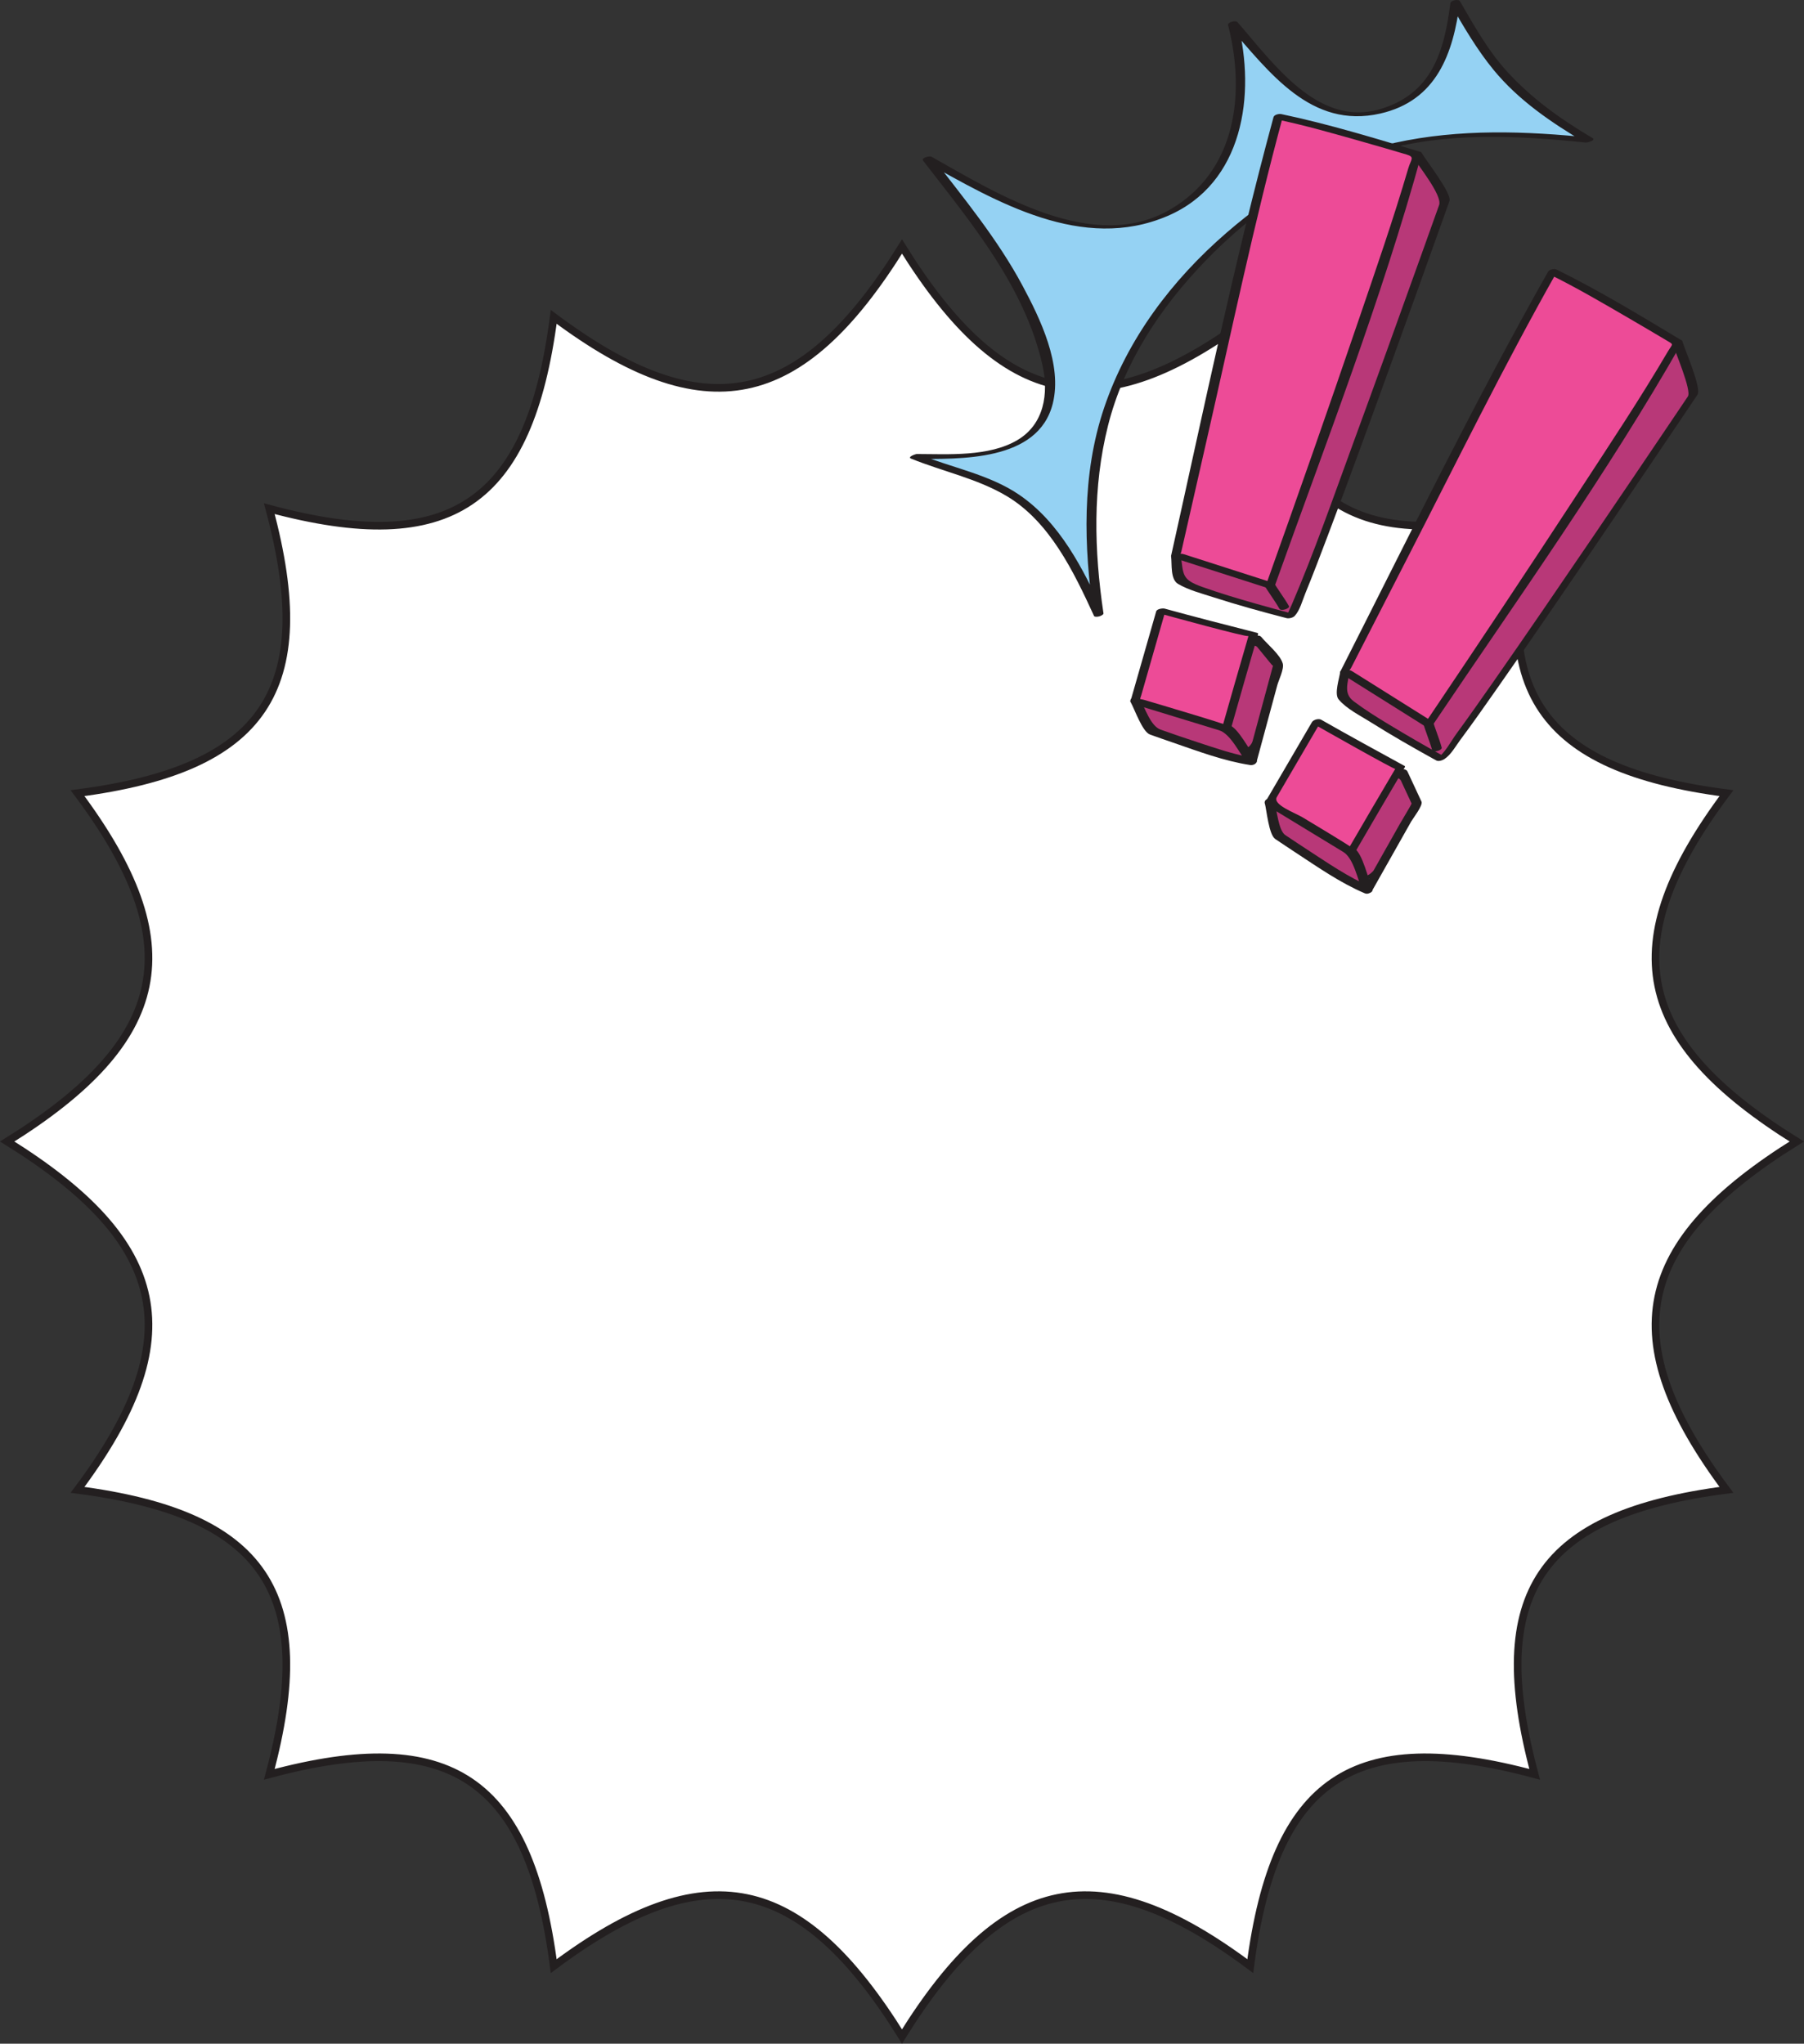 <?xml version="1.0" encoding="utf-8"?>
<!-- Generator: Adobe Illustrator 13.0.0, SVG Export Plug-In . SVG Version: 6.00 Build 14948)  -->
<svg version="1.2" baseProfile="tiny" id="Layer_1" xmlns="http://www.w3.org/2000/svg" xmlns:xlink="http://www.w3.org/1999/xlink"
	 x="0px" y="0px" width="472.895px" height="535.618px" viewBox="0 0 472.895 535.618" xml:space="preserve">
<rect x="0" y="0" width="472.895" height="535.618" fill="#333333" stroke="none"/>
<g>
	<g>
		<path fill="#FFFFFF" d="M471,299.168c-42.648,26.497-48.016,51.74-18.433,91.299c-49.005,6.359-63.058,27.036-50.268,74.555
			c-47.517-12.79-68.195,1.262-74.552,50.269c-39.561-29.584-64.804-24.214-91.3,18.433c-26.498-42.646-51.742-48.017-91.301-18.433
			c-6.358-49.007-27.036-63.059-74.554-50.269c12.79-47.519-1.262-68.195-50.269-74.555c29.583-39.559,24.213-64.802-18.431-91.299
			c42.644-26.498,48.014-51.74,18.431-91.299c49.007-6.359,63.059-27.037,50.269-74.556c47.518,12.791,68.195-1.261,74.554-50.267
			c39.559,29.583,64.803,24.213,91.301-18.433c26.496,42.646,51.739,48.016,91.3,18.433c6.356,49.006,27.035,63.058,74.552,50.267
			c-12.79,47.519,1.263,68.196,50.268,74.556C422.984,247.428,428.352,272.67,471,299.168z"/>
		<path fill="#FFFFFF" stroke="#231F20" stroke-width="2" stroke-miterlimit="10" d="M471,299.168
			c-42.648,26.497-48.016,51.74-18.433,91.299c-49.005,6.359-63.058,27.036-50.268,74.555c-47.517-12.79-68.195,1.262-74.552,50.269
			c-39.561-29.584-64.804-24.214-91.3,18.433c-26.498-42.646-51.742-48.017-91.301-18.433
			c-6.358-49.007-27.036-63.059-74.554-50.269c12.79-47.519-1.262-68.195-50.269-74.555c29.583-39.559,24.213-64.802-18.431-91.299
			c42.644-26.498,48.014-51.74,18.431-91.299c49.007-6.359,63.059-27.037,50.269-74.556c47.518,12.791,68.195-1.261,74.554-50.267
			c39.559,29.583,64.803,24.213,91.301-18.433c26.496,42.646,51.739,48.016,91.3,18.433c6.356,49.006,27.035,63.058,74.552,50.267
			c-12.79,47.519,1.263,68.196,50.268,74.556C422.984,247.428,428.352,272.67,471,299.168z"/>
	</g>
	<g>
		<path fill="#95D2F3" d="M287.988,160.973c-16.551-36.579-27.383-32.734-48.169-41.346c21.831,0.133,38.89-1.907,34.69-24.336
			c-3.884-18.46-16.152-33.972-31.362-53.659c20.499,11.533,45.017,25.679,66.303,12.442c15.313-9.519,18.833-29.073,13.732-47.834
			c12.412,14.077,21.691,26.413,36.53,23.423c17.625-3.552,20.098-15.795,21.734-29.008c7.179,12.304,12.452,23.039,34.987,36.079
			c-40.603-4.335-66.951,0.091-95.367,25.692C288.57,91.699,282.147,122.84,287.988,160.973z"/>
		<g>
			<path fill="#231F20" d="M289.244,160.637c-5.277-11.479-11.384-23.698-22.129-31.002c-7.805-5.305-17.648-7.063-26.286-10.573
				c-0.504,0.401-1.013,0.803-1.518,1.204c12.323,0.04,32.828,0.791,36.659-14.491c2.563-10.218-3.283-22.231-7.947-30.941
				c-6.473-12.088-15.354-22.866-23.701-33.67c-0.729,0.345-1.458,0.688-2.184,1.033c19.169,10.789,41.609,23.915,63.883,14.424
				c19.963-8.508,23.224-31.915,18.416-50.717c-0.809,0.268-1.618,0.537-2.428,0.805c10.79,12.288,21.634,27.188,39.815,23.05
				c14.758-3.359,19.146-15.717,20.87-29.283c-0.835,0.173-1.671,0.345-2.504,0.517c3.486,5.999,6.921,11.952,11.337,17.331
				c6.514,7.935,15.133,13.809,23.896,18.977c0.599-0.396,1.196-0.791,1.793-1.187c-17.203-1.781-34.546-2.412-51.546,1.31
				c-16.636,3.643-31.309,12.474-44.074,23.508c-14.391,12.438-26.048,27.841-32.168,45.955c-5.903,17.481-5.363,36.41-2.698,54.425
				C286.842,162.042,289.367,161.472,289.244,160.637c-2.428-16.383-2.86-32.908,1.203-49.07
				c4.158-16.539,13.699-30.914,25.424-43.071c12.534-13.001,27.816-23.562,45.22-28.733c17.598-5.23,36.526-4.271,54.56-2.405
				c0.435,0.044,2.829-0.577,1.794-1.188c-8.322-4.908-16.103-10.453-22.598-17.652c-4.909-5.444-8.482-11.896-12.146-18.198
				c-0.372-0.644-2.41-0.229-2.504,0.517c-1.619,12.733-4.89,23.922-18.663,27.836c-16.254,4.621-27.988-12.431-37.178-22.899
				c-0.431-0.493-2.625,0.038-2.429,0.805c4.587,17.938,2.153,38.264-15.179,48.327c-20.105,11.675-45.127-4.009-62.588-13.837
				c-0.488-0.273-2.752,0.299-2.185,1.034c12.607,16.317,26.605,32.949,31.278,53.527c1.707,7.512,0.455,15.57-6.57,19.719
				c-7.434,4.391-18.052,3.668-26.355,3.642c-0.346-0.001-2.553,0.783-1.518,1.203c8.277,3.364,17.324,5.209,25.057,9.806
				c11.302,6.723,17.595,19.849,22.864,31.313C287.094,162.094,289.541,161.281,289.244,160.637z"/>
		</g>
	</g>
	<g>
		<path fill="#B83878" stroke="#231F20" stroke-linecap="round" stroke-linejoin="round" stroke-miterlimit="10" d="
			M330.248,169.155c-1.715-0.637-3.272-1.082-5.079-0.526c-2.714,0.845-4.676,3.32-6.226,5.586
			c-3.072,4.492-5.018,11.497-1.682,16.385c1.683,2.47,3.956,5.641,7.105,6.271c2.067,0.414,3.475-0.459,4.39-2.171
			c1.183-2.21,1.625-4.553,1.984-7.022c0.201-1.335,0.569-2.628,0.795-3.964c0.285-1.704,0.311-3.275,0.314-4.981
			c0.009-3.059,0.434-7.4-2.106-9.596"/>
		<g>
			<path fill="#B83878" d="M328.175,199.542c-2.19-2.575-4.725-6.291-6.665-8.665l-23.918-7.312
				c2.072,3.744,4.569,8.053,4.569,8.053S321.842,198.744,328.175,199.542l6.836-25.282l-5.514-6.742"/>
			<g>
				<path fill="#231F20" d="M329.319,198.974c-1.647-2.021-4.707-8.253-7.181-9.01c-2.16-0.661-4.324-1.321-6.487-1.983
					c-5.78-1.767-11.561-3.535-17.345-5.303c-0.834-0.255-2.478,0.351-1.859,1.456c0.951,1.705,3.014,7.654,5.001,8.372
					c2.03,0.732,4.067,1.44,6.11,2.143c6.554,2.255,13.31,4.808,20.191,5.856c0.537,0.081,1.468-0.183,1.632-0.79
					c1.813-6.708,3.629-13.417,5.442-20.127c0.358-1.325,1.822-4.244,1.441-5.665c-0.619-2.316-4.094-5.105-5.623-6.975
					c-0.77-0.94-3.143,0.094-2.292,1.138c1.501,1.837,3.005,3.674,4.509,5.511c0.77,0.942,0.823,0.926,0.861,0.793
					c-0.271,0.993-0.538,1.987-0.808,2.981c-1.687,6.238-3.372,12.476-5.062,18.713c-0.235,0.874-0.47,1.747-0.708,2.62
					c-0.302,1.121,1.488-0.083-0.31-0.432c-4.284-0.826-8.493-2.308-12.638-3.653c-3.332-1.08-6.646-2.227-9.946-3.396
					c-2.658-0.942-4.061-5.626-5.512-8.227c-0.621,0.484-1.241,0.971-1.86,1.456c5.006,1.53,10.014,3.061,15.021,4.592
					c2.552,0.779,5.105,1.56,7.657,2.34c3.079,0.941,5.453,6.247,7.472,8.727C327.798,201.053,330.169,200.02,329.319,198.974
					L329.319,198.974z"/>
			</g>
		</g>
		<g>
			<path fill="#ED4B97" d="M321.51,190.877c1.558-5.585,7.035-24.483,7.035-24.483s-18.079-4.631-24.221-6.344l-6.732,23.516
				C297.592,183.565,315.709,188.913,321.51,190.877z"/>
			<g>
				<path fill="#231F20" d="M322.753,190.679c2.295-8.176,4.673-16.327,7.036-24.483c0.052-0.17-0.062-0.292-0.226-0.334
					c-8.081-2.07-16.178-4.12-24.221-6.342c-0.55-0.152-2.066,0.04-2.266,0.729c-2.243,7.838-4.485,15.676-6.73,23.516
					c-0.049,0.175,0.063,0.285,0.227,0.334c7.99,2.359,16.01,4.676,23.917,7.31c0.632,0.212,2.901-0.774,2.038-1.062
					c-5.345-1.782-10.749-3.377-16.145-4.997c-2.095-0.629-4.191-1.253-6.289-1.876c-1.527-0.453-1.323,0.124-0.931-1.248
					c2.136-7.457,4.27-14.914,6.403-22.373c-0.753,0.244-1.509,0.486-2.263,0.729c2.545,0.704,23.83,6.576,23.968,6.106
					c-2.354,8.124-4.723,16.244-7.007,24.388C320.074,191.751,322.555,191.387,322.753,190.679z"/>
			</g>
		</g>
		<g>
			<path fill="#B83878" d="M371.418,40.418l7.298,12.47c0,0-37.772,106.202-40.467,108.593c0,0-25.902-6.715-29.142-9.458
				c0,0-0.212-1.325-0.863-6.53"/>
			<g>
				<path fill="#231F20" d="M370.164,40.755c1.479,2.526,7.99,10.42,7.079,12.985c-1.51,4.231-3.021,8.459-4.534,12.688
					c-6.031,16.845-12.106,33.675-18.265,50.475c-5.106,13.935-10.005,28.034-15.871,41.674c-0.269,0.627-0.552,1.251-0.846,1.869
					c-0.881,1.848-0.563-0.031,1.465,0.496c-3.346-0.87-6.678-1.791-10.003-2.733c-4.689-1.328-9.364-2.729-13.958-4.36
					c-5.473-1.946-5.016-3.044-5.731-8.693c-0.074-0.586-2.604-0.058-2.512,0.673c0.262,2.088-0.239,6.005,1.837,7.217
					c2.758,1.609,6.084,2.464,9.1,3.438c6.362,2.057,12.828,3.833,19.302,5.515c0.65,0.17,1.7-0.08,2.168-0.58
					c1.368-1.47,2.018-4.055,2.76-5.857c2.096-5.099,4.042-10.261,5.993-15.416c5.586-14.764,10.981-29.601,16.359-44.441
					c4.384-12.104,8.738-24.218,13.066-36.342c0.795-2.219,1.588-4.439,2.376-6.659c0.701-1.967-6.081-10.581-7.274-12.619
					C372.276,39.4,369.909,40.32,370.164,40.755L370.164,40.755z"/>
			</g>
		</g>
		<g>
			<path fill="#ED4B97" d="M332.396,152.567c1.461,2.625,3.517,5.313,4.233,6.633"/>
			<g>
				<path fill="#231F20" d="M331.14,152.903c1.295,2.285,2.945,4.351,4.233,6.634c0.437,0.77,2.834-0.102,2.511-0.673
					c-1.289-2.285-2.937-4.347-4.232-6.634C333.218,151.462,330.816,152.334,331.14,152.903L331.14,152.903z"/>
			</g>
		</g>
		<g>
			<path fill="#ED4B97" d="M333.011,153.439c0,0,32.194-90.149,38.407-113.021c0,0-25.852-7.744-36.338-9.861
				c-4.919,17.99-26.756,114.564-26.836,114.936L333.011,153.439z"/>
			<g>
				<path fill="#231F20" d="M334.266,153.271c13.332-37.346,27.898-74.765,38.406-113.021c0.051-0.181-0.073-0.368-0.246-0.421
					c-12.076-3.611-24.227-7.349-36.569-9.929c-0.581-0.121-1.843,0.139-2.028,0.822c-10.287,37.914-18.287,76.598-26.839,114.937
					c-0.04,0.185,0.067,0.361,0.251,0.42c8.256,2.649,16.51,5.299,24.769,7.947c0.727,0.233,3.002-0.857,2.008-1.176
					c-5.118-1.643-10.236-3.284-15.353-4.927c-2.764-0.887-5.524-1.771-8.286-2.657c-1.257-0.404-0.951,0.354-0.696-0.762
					c2.228-9.859,4.475-19.715,6.724-29.568c6.441-28.194,12.354-56.632,19.928-84.549c-0.677,0.274-1.351,0.549-2.028,0.823
					c7.936,1.657,15.746,3.92,23.542,6.133c3.619,1.027,7.228,2.079,10.832,3.146c2.306,0.682,1.164,1.297,0.496,3.582
					c-3.952,13.485-8.59,26.785-13.125,40.082c-7.918,23.213-16.043,46.356-24.291,69.453
					C331.476,154.4,333.979,154.075,334.266,153.271z"/>
			</g>
		</g>
	</g>
	<g>
		<path fill="#B83878" stroke="#231F20" stroke-linecap="round" stroke-linejoin="round" stroke-miterlimit="10" d="M368.015,204.31
			c-1.501-1.041-2.902-1.858-4.788-1.766c-2.841,0.146-5.35,2.061-7.416,3.873c-4.09,3.592-7.706,9.897-5.682,15.462
			c1.019,2.807,2.438,6.44,5.333,7.829c1.898,0.912,3.481,0.415,4.791-1.018c1.694-1.847,2.696-4.008,3.66-6.312
			c0.526-1.245,1.202-2.407,1.751-3.645c0.699-1.581,1.111-3.097,1.535-4.748c0.767-2.964,2.251-7.065,0.333-9.819"/>
		<g>
			<path fill="#B83878" d="M358.49,233.238c-1.48-3.034-3.02-7.265-4.315-10.045l-21.364-12.997
				c1.084,4.139,2.435,8.932,2.435,8.932S352.551,230.899,358.49,233.238l12.878-22.806l-3.676-7.897"/>
			<g>
				<path fill="#231F20" d="M359.745,232.902c-1.073-2.321-2.532-9.198-4.686-10.509c-1.931-1.174-3.86-2.35-5.794-3.523
					c-5.166-3.144-10.331-6.286-15.494-9.428c-0.73-0.444-2.522-0.063-2.217,1.091c0.484,1.826,1.044,8.203,2.729,9.349
					c1.786,1.212,3.589,2.401,5.391,3.588c5.791,3.802,11.698,7.94,18.102,10.656c0.706,0.298,1.565-0.08,1.923-0.715
					c3.417-6.052,6.834-12.104,10.253-18.154c0.421-0.747,3.125-4.188,2.673-5.161c-1.226-2.633-2.45-5.265-3.678-7.897
					c-0.539-1.16-3.03-0.443-2.51,0.673c1.196,2.571,2.392,5.143,3.591,7.714c0.063,0.133-2.478,4.293-3.024,5.264
					c-3.241,5.738-6.48,11.478-9.721,17.217c0.642-0.238,1.28-0.476,1.922-0.715c-5.841-2.477-11.223-6.244-16.527-9.684
					c-1.937-1.256-3.858-2.534-5.773-3.821c-1.783-1.198-2.253-6.778-2.838-8.985c-0.738,0.362-1.476,0.727-2.216,1.09
					c4.474,2.721,8.947,5.441,13.417,8.163c2.282,1.387,4.561,2.774,6.84,4.16c2.799,1.703,3.767,7.371,5.125,10.302
					C357.773,234.736,360.263,234.02,359.745,232.902L359.745,232.902z"/>
			</g>
		</g>
		<g>
			<path fill="#ED4B97" d="M354.175,223.193c2.893-5.024,12.875-21.981,12.875-21.981s-16.372-8.96-21.902-12.138l-12.337,21.122
				C332.811,210.196,349.041,219.856,354.175,223.193z"/>
			<g>
				<path fill="#231F20" d="M355.422,222.996c4.243-7.354,8.566-14.663,12.872-21.982c0.038-0.101,0.014-0.184-0.067-0.253
					c-7.32-4.008-14.654-7.996-21.901-12.139c-0.66-0.376-2.038-0.007-2.421,0.649c-4.112,7.041-8.227,14.082-12.338,21.123
					c-0.038,0.101-0.017,0.186,0.067,0.254c7.159,4.262,14.355,8.489,21.363,12.997c0.653,0.419,2.835-0.594,2.354-0.903
					c-4.563-2.933-9.223-5.713-13.869-8.512c-1.969-1.183-7.955-3.328-6.787-5.326c3.899-6.676,7.798-13.352,11.699-20.028
					c-0.807,0.217-1.615,0.433-2.423,0.649c2.018,1.153,21.611,12.261,21.777,11.978c-4.288,7.287-8.592,14.566-12.819,21.889
					C352.664,223.855,355.028,223.671,355.422,222.996z"/>
			</g>
		</g>
		<g>
			<path fill="#B83878" d="M439.749,89.755l3.984,13.887c0,0-62.862,93.56-66.068,95.21c0,0-23.435-12.912-25.897-16.372
				c0,0,0.124-1.334,0.782-6.54"/>
			<g>
				<path fill="#231F20" d="M438.493,90.091c0.624,2.18,5.008,12.251,3.954,13.82c-1.305,1.941-2.609,3.88-3.916,5.818
					c-6.955,10.321-13.934,20.629-20.933,30.921c-8.681,12.76-17.386,25.502-26.221,38.155c-3.182,4.556-6.381,9.099-9.655,13.587
					c-1.376,1.888-3.007,5.08-5.03,6.379c0.717-0.12,1.437-0.242,2.15-0.364c-5.06-2.793-10.063-5.688-15.009-8.681
					c-3.067-1.857-6.116-3.77-8.982-5.928c-2.789-2.101-1.461-4.854-1.059-8.065c0.091-0.729-2.405-0.241-2.486,0.411
					c-0.198,1.584-1.61,5.703-0.412,7.143c2.055,2.479,5.58,4.204,8.253,5.891c5.657,3.566,11.486,6.886,17.341,10.118
					c0.619,0.343,1.606-0.015,2.15-0.364c1.711-1.1,2.986-3.44,4.166-5.024c3.293-4.421,6.457-8.94,9.621-13.453
					c8.851-12.619,17.541-25.353,26.215-38.094c7.485-10.994,14.94-22.012,22.376-33.041c1.316-1.955,2.634-3.91,3.95-5.866
					c1.141-1.699-3.319-11.798-3.96-14.035C440.816,88.765,438.311,89.456,438.493,90.091L438.493,90.091z"/>
			</g>
		</g>
		<g>
			<path fill="#ED4B97" d="M374.199,188.768c0.768,2.906,2.094,6.018,2.462,7.476"/>
			<g>
				<path fill="#231F20" d="M372.944,189.104c0.69,2.534,1.771,4.944,2.461,7.475c0.21,0.77,2.72,0.092,2.512-0.673
					c-0.69-2.53-1.767-4.94-2.462-7.475C375.245,187.662,372.733,188.34,372.944,189.104L372.944,189.104z"/>
			</g>
		</g>
		<g>
			<path fill="#ED4B97" d="M374.581,189.766c0,0,53.487-79.386,65.168-100.011c0,0-23.133-13.897-32.77-18.543
				c-9.218,16.216-54.262,104.387-54.43,104.728L374.581,189.766z"/>
			<g>
				<path fill="#231F20" d="M375.745,189.772c22.155-32.888,45.522-65.541,65.168-100.012c0.154-0.271,0.108-0.434-0.16-0.594
					c-10.736-6.445-21.518-13.026-32.77-18.543c-0.567-0.279-1.84,0.004-2.168,0.581c-19.378,34.249-36.713,69.815-54.518,104.901
					c-0.102,0.197,0.12,0.342,0.247,0.421c7.344,4.609,14.687,9.218,22.032,13.826c0.655,0.413,2.989-0.562,2.008-1.176
					c-4.553-2.857-9.105-5.714-13.655-8.571c-2.457-1.542-4.915-3.083-7.37-4.624c-1.183-0.742-0.957,0.178-0.334-1.038
					c4.746-9.296,9.51-18.582,14.283-27.866c13.019-25.346,25.599-51.054,39.635-75.86c-0.722,0.194-1.444,0.389-2.168,0.582
					c7.277,3.569,14.29,7.694,21.292,11.766c3.104,1.805,6.193,3.63,9.28,5.464c2.418,1.438,1.971,0.867,0.616,3.171
					c-7.255,12.341-15.207,24.292-23.03,36.272c-13.416,20.531-27.013,40.946-40.717,61.287
					C372.793,190.685,375.312,190.417,375.745,189.772z"/>
			</g>
		</g>
	</g>
</g>
</svg>

